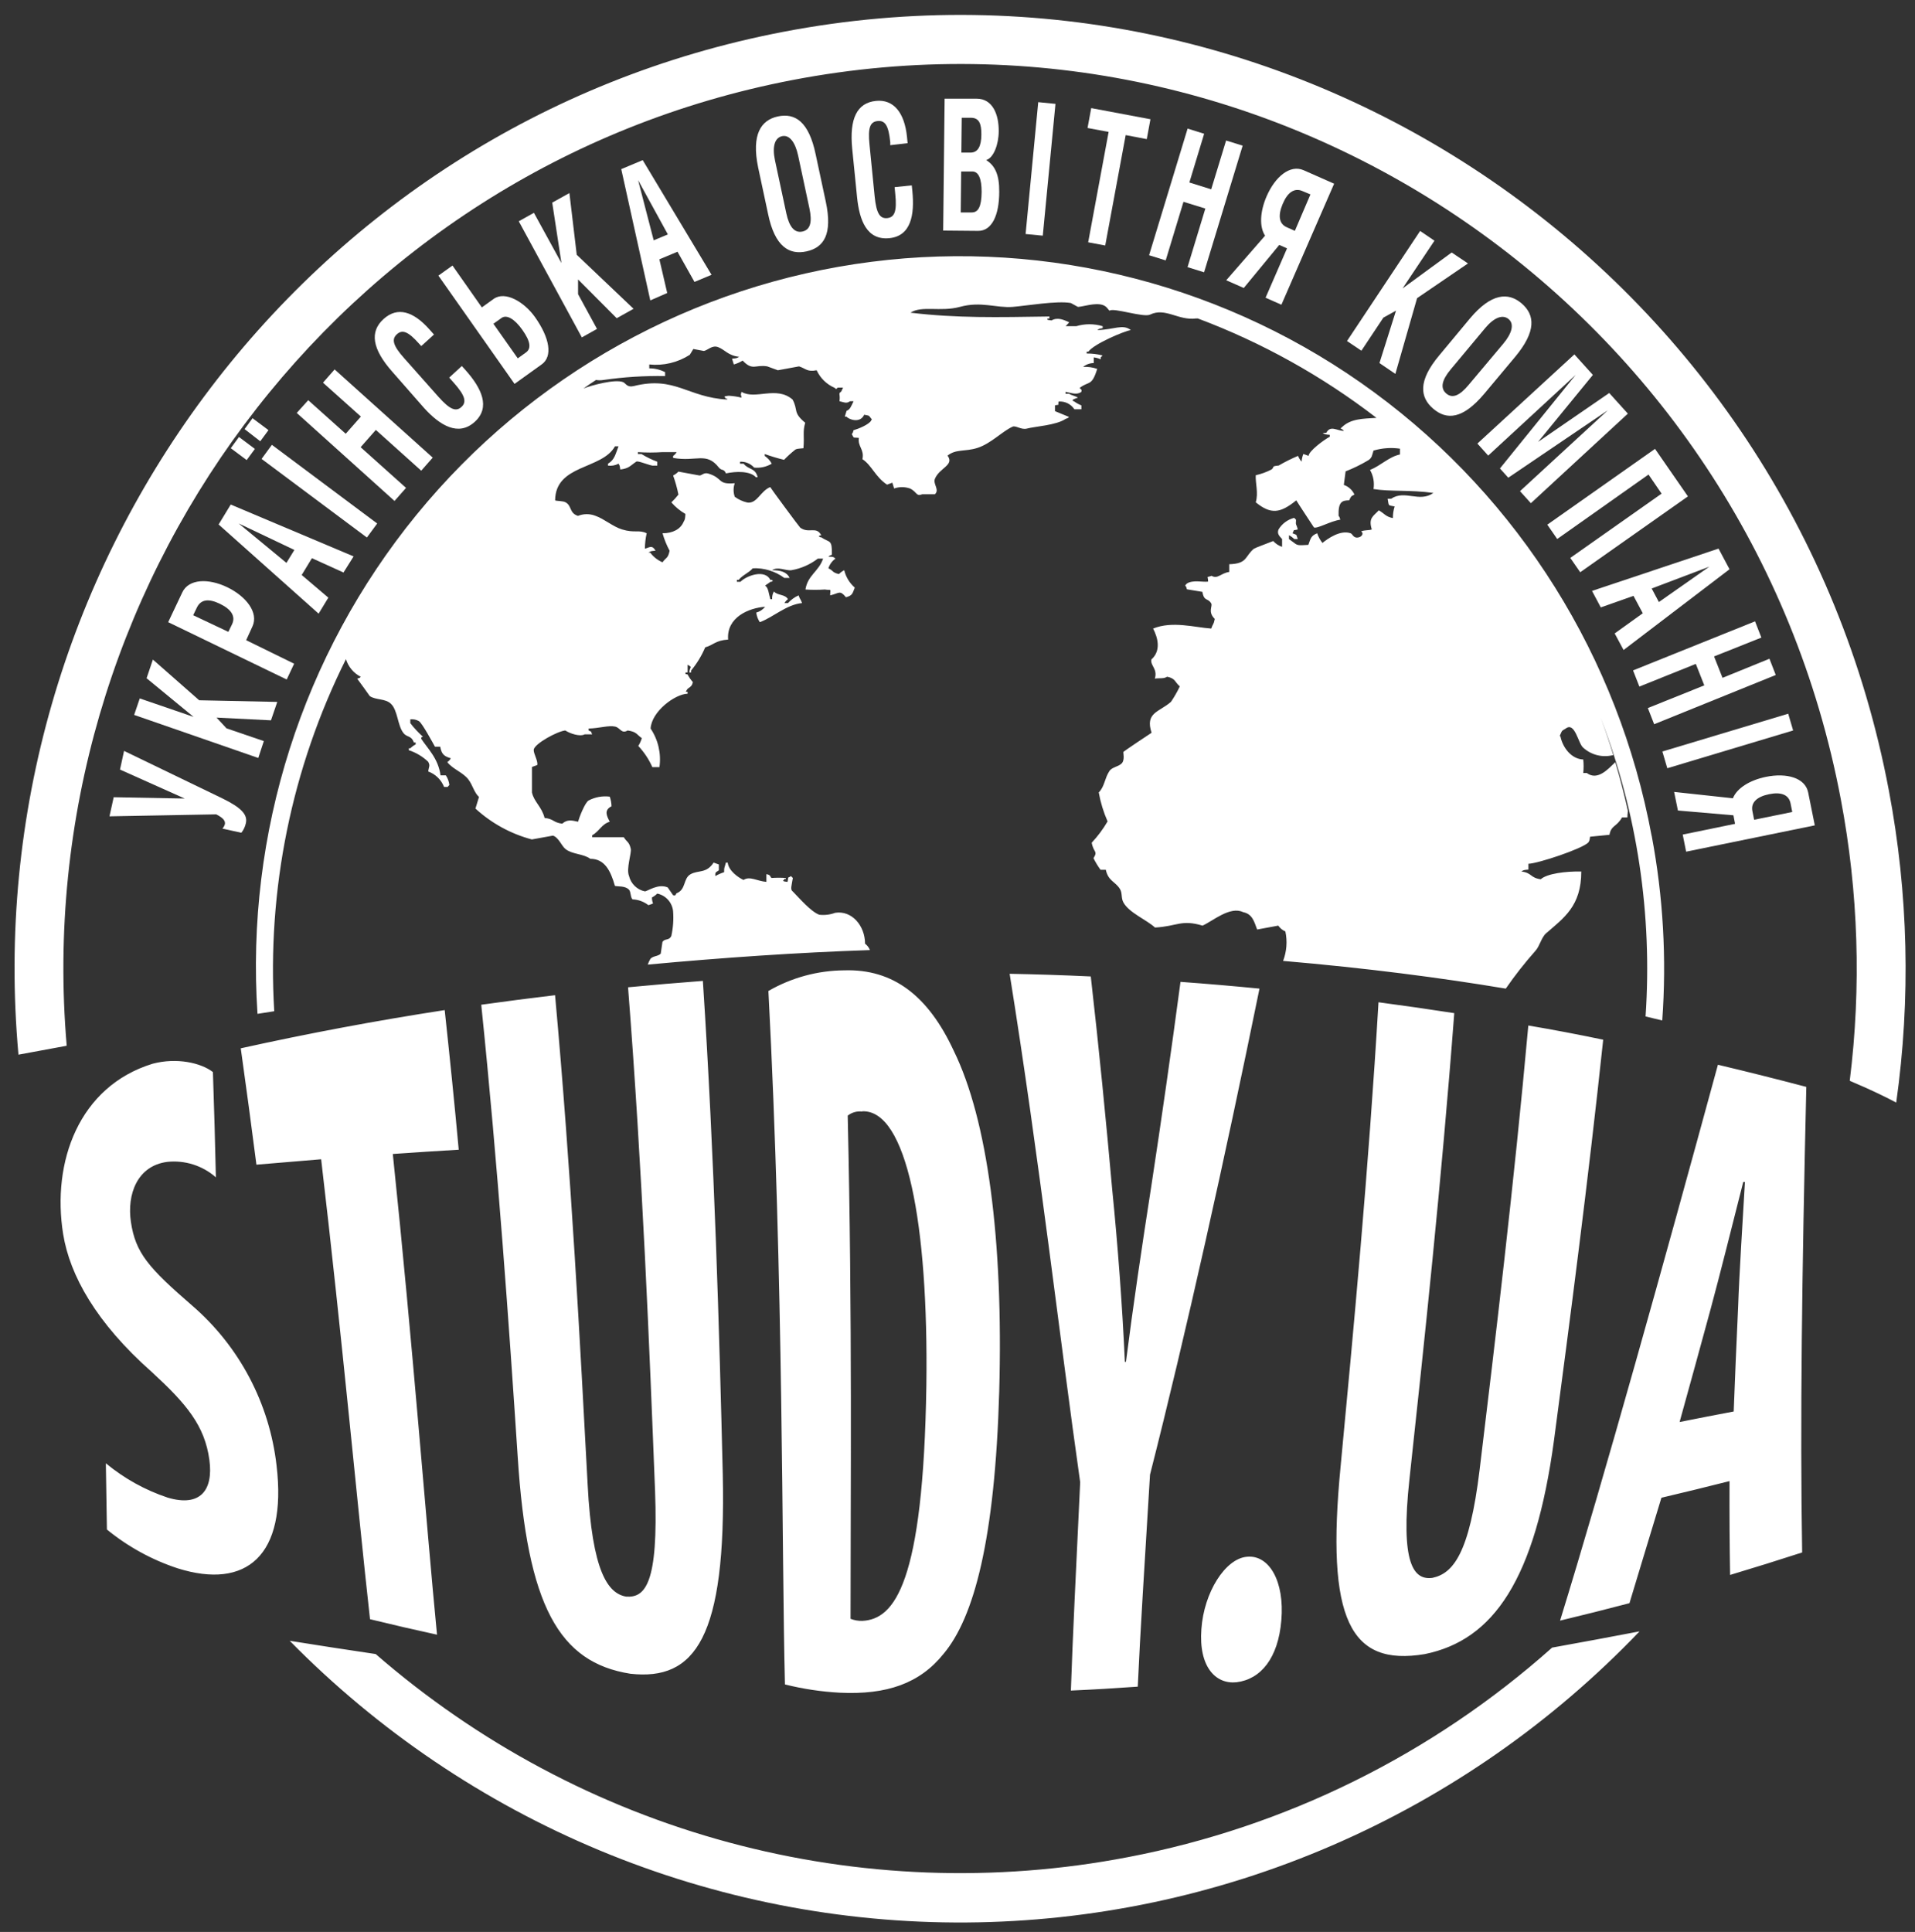 <svg width="114" height="115" viewBox="0 0 114 115" fill="none" xmlns="http://www.w3.org/2000/svg">
<rect x="0" y="0" width="114" height="115" fill="#333333" stroke="none"/>
<path fill-rule="evenodd" clip-rule="evenodd" d="M112.882 65.631C112.382 65.366 111.476 64.907 110.115 64.335C110.811 58.758 110.632 53.105 109.585 47.584C104.079 18.419 76.078 -0.788 47.167 4.766C20.072 9.972 1.648 35.106 3.971 62.249L1.099 62.78C-1.505 34.052 17.96 7.39 46.623 1.896C77.112 -3.962 106.635 16.304 112.442 47.045C113.605 53.174 113.754 59.454 112.882 65.631ZM9.09 63.318C10.522 62.939 11.965 63.265 12.675 63.815C12.747 65.954 12.807 68.046 12.852 70.082C12.459 69.736 11.998 69.476 11.5 69.317C11.002 69.159 10.477 69.106 9.958 69.161C8.169 69.392 7.549 71.091 7.793 72.74C8.068 74.583 8.838 75.463 11.447 77.722C14.25 80.142 16.043 83.541 16.464 87.239C17.099 92.623 14.649 94.636 10.575 93.355C9.043 92.851 7.616 92.068 6.365 91.046C6.346 89.749 6.324 88.441 6.301 87.103C7.392 88.007 8.64 88.7 9.981 89.146C11.905 89.719 12.709 88.729 12.465 86.905C12.187 84.847 11.086 83.557 9.045 81.677C5.722 78.738 4.159 75.918 3.76 73.465C3.069 69.169 4.696 64.664 9.09 63.318ZM67.14 110.549C76.518 108.758 85.244 104.448 92.398 98.075C94.209 97.749 95.957 97.423 97.603 97.108C92.406 102.542 86.185 106.874 79.305 109.849C72.426 112.825 65.027 114.385 57.542 114.437C50.057 114.489 42.637 113.033 35.717 110.154C28.797 107.274 22.517 103.03 17.246 97.669C18.855 97.927 20.568 98.193 22.365 98.458C28.445 103.744 35.629 107.576 43.382 109.67C51.135 111.763 59.256 112.064 67.14 110.549ZM85.272 93.923C86.493 93.662 87.474 92.513 88.083 87.478C89.004 79.865 90.128 70.488 90.981 61.044C92.469 61.296 93.955 61.578 95.438 61.889C94.544 70.306 93.45 78.644 92.514 85.7C91.387 94.041 88.906 97.632 84.813 98.462C80.382 99.201 78.916 96.433 79.807 87.284C80.558 79.364 81.479 69.537 82.062 59.66C83.565 59.859 85.069 60.075 86.572 60.308C85.82 70.253 84.764 80.134 83.907 88.024C83.351 93.101 84.159 94.071 85.272 93.923ZM74.225 92.668C75.548 92.532 76.48 94.124 76.277 96.46C76.09 98.701 75.056 99.963 73.605 100.138C72.38 100.263 71.35 99.239 71.519 96.972C71.669 94.788 72.94 92.778 74.225 92.668ZM64.934 58.124C65.427 62.435 65.844 66.719 66.212 70.829C66.535 74.052 66.81 77.677 66.964 81.066H67.028C67.452 77.737 67.978 74.2 68.531 70.647C69.14 66.655 69.73 62.541 70.275 58.446C71.844 58.56 73.411 58.694 74.977 58.848C72.917 68.956 70.602 79.372 68.46 87.781C68.151 92.881 67.873 97.233 67.731 100.399C66.4 100.494 65.073 100.574 63.75 100.631C63.852 97.529 64.066 93.252 64.303 88.229C63.104 79.811 61.867 68.953 60.104 57.965C61.711 57.995 63.321 58.048 64.934 58.124ZM56.782 62.56C58.781 66.644 59.736 73.787 59.484 82.822C59.232 91.645 57.981 96.293 56.169 98.447C54.756 100.21 52.787 100.892 49.998 100.759C48.895 100.7 47.8 100.535 46.728 100.267C46.529 92.494 46.656 76.437 45.743 58.989C47.117 58.195 48.67 57.772 50.253 57.76C53.177 57.665 55.267 59.284 56.782 62.56ZM51.328 66.166C51.02 66.128 50.709 66.215 50.464 66.409C50.746 78.496 50.629 89.252 50.633 96.361C50.856 96.448 51.093 96.489 51.332 96.483C53.238 96.392 54.967 94.303 55.147 82.454C55.275 72.835 53.978 66.041 51.328 66.151V66.166ZM37.388 58.769C38.869 58.627 40.353 58.501 41.842 58.389C42.533 68.96 42.826 79.444 43.026 87.74C43.24 97.51 41.376 100.058 37.523 99.63C33.28 98.959 31.386 95.599 30.818 86.697C30.307 78.962 29.642 69.438 28.649 59.807C30.108 59.603 31.572 59.413 33.043 59.239C34.001 69.772 34.546 80.194 34.982 88.358C35.249 93.586 36.196 94.841 37.264 95.038C38.418 95.125 39.2 94.253 38.996 88.756C38.669 80.407 38.241 69.646 37.388 58.769ZM22.027 96.384C21.275 89.647 20.377 79.701 19.118 69.006C17.832 69.109 16.548 69.217 15.265 69.328C14.972 67.053 14.66 64.729 14.333 62.401C18.342 61.514 22.389 60.755 26.473 60.126C26.777 62.939 27.059 65.707 27.308 68.437C25.997 68.515 24.689 68.6 23.384 68.691C24.575 80.066 25.36 90.572 26.015 97.305C24.689 97.017 23.36 96.71 22.027 96.384ZM98.325 49.749C99.009 53.37 99.22 57.067 98.953 60.744L97.96 60.505C98.376 54.45 97.464 48.378 95.288 42.719C95.561 43.452 95.812 44.194 96.04 44.945C95.729 45.027 95.403 45.03 95.091 44.954C94.779 44.878 94.49 44.725 94.251 44.509C93.946 44.266 93.762 42.935 93.202 43.371C92.988 43.504 93.007 43.447 92.89 43.716C92.864 43.826 92.807 43.758 92.89 43.83C93.025 44.486 93.529 45.18 94.251 45.21C94.279 45.477 94.279 45.747 94.251 46.014H94.461C95.111 46.495 95.739 45.768 96.16 45.369C96.442 46.325 96.694 47.295 96.912 48.278C96.89 48.403 96.879 48.53 96.878 48.657H96.562C96.231 49.233 95.912 49.119 95.811 49.692L94.657 49.806C94.619 50.044 94.63 50.025 94.551 50.151C94.175 50.53 91.582 51.394 90.988 51.417V51.762C90.744 51.785 90.691 51.785 90.567 51.876C91.206 51.955 91.086 52.255 91.721 52.338C92.097 52.001 93.191 51.861 94.134 51.876C94.134 53.946 93.089 54.64 92.037 55.557C91.759 55.8 91.661 56.316 91.406 56.596C90.772 57.31 90.182 58.062 89.639 58.848C85.76 58.2 81.37 57.627 76.383 57.199C76.597 56.64 76.644 56.029 76.518 55.444C76.348 55.371 76.202 55.252 76.097 55.098L74.838 55.33C74.654 54.844 74.552 54.405 74 54.295C73.222 53.916 72.169 54.848 71.587 55.098C70.313 54.719 70.083 55.14 68.757 55.212C68.249 54.746 67.212 54.333 66.877 53.718C66.727 53.449 66.825 53.157 66.667 52.911C66.385 52.467 65.972 52.444 65.829 51.773H65.513C65.355 51.556 65.215 51.325 65.096 51.083C65.374 50.64 65.096 50.765 64.99 50.162C65.351 49.777 65.668 49.352 65.934 48.895C65.692 48.343 65.515 47.764 65.408 47.17C65.761 46.818 65.75 46.344 66.039 45.904C66.201 45.654 66.565 45.65 66.772 45.445C66.979 45.24 66.851 44.793 66.877 44.755C66.904 44.717 68.463 43.671 68.554 43.618C68.155 42.412 69.001 42.393 69.707 41.779C69.906 41.486 70.082 41.178 70.234 40.858C69.925 40.592 69.989 40.391 69.482 40.281C69.268 40.418 69.05 40.349 68.749 40.395C68.922 39.803 68.475 39.637 68.539 39.258C69.144 38.723 68.914 37.934 68.644 37.415C69.79 36.949 71.117 37.347 72.105 37.415C72.207 37.108 72.241 37.218 72.316 36.842C71.88 36.418 72.199 36.084 72.105 35.921C71.903 35.572 71.677 35.826 71.579 35.231L70.658 35.079C70.594 34.878 70.64 34.969 70.553 34.852C70.651 34.727 70.553 34.852 70.658 34.734C71.012 34.503 71.609 34.666 71.918 34.62C71.918 34.241 71.767 34.404 72.128 34.276C72.485 34.488 72.665 34.124 73.177 34.044V33.586C74.27 33.555 74.097 33.123 74.642 32.664C74.699 32.619 75.481 32.331 75.796 32.205C75.938 32.366 76.12 32.485 76.323 32.55V32.088C76.12 31.875 76.022 31.747 76.112 31.515C76.322 31.17 76.658 30.922 77.048 30.825C77.142 30.947 77.048 30.825 77.153 30.939C77.127 31.318 77.153 31.117 77.258 31.515C76.916 31.61 77.097 31.458 76.943 31.743C77.243 31.872 77.138 31.765 77.258 32.088H77.048C76.955 31.996 76.849 31.919 76.732 31.86V32.088L77.048 32.319C77.251 32.49 77.367 32.459 77.886 32.433C78.025 32.054 78.033 31.895 78.412 31.743C78.481 31.952 78.587 32.147 78.724 32.319C79.014 32.084 79.78 31.523 80.404 31.743C80.532 31.788 80.57 32.092 80.927 31.974C81.055 31.932 81.205 31.762 81.032 31.629C81.261 31.538 81.505 31.58 81.663 31.515C81.453 30.833 81.746 30.734 82.081 30.378C82.415 30.567 82.487 30.757 82.919 30.84C82.916 30.605 82.951 30.37 83.024 30.147C82.611 30.063 82.689 30.147 82.607 29.688H82.814C83.633 29.138 84.49 29.938 85.332 29.343C83.948 29.149 82.772 29.274 81.765 29.111C81.828 28.72 81.755 28.318 81.558 27.974C82.193 27.72 82.686 27.189 83.34 27.053V26.708C82.813 26.631 82.276 26.67 81.765 26.821C81.675 27.098 81.686 27.25 81.453 27.398C81.022 27.655 80.571 27.876 80.104 28.058L79.998 28.865C80.136 28.912 80.264 28.988 80.372 29.086C80.481 29.184 80.568 29.304 80.63 29.438C80.382 29.567 80.442 29.547 80.314 29.783C79.882 29.783 79.66 29.881 79.686 30.704C79.769 30.822 79.72 30.738 79.788 30.935C79.194 31.019 78.405 31.493 78.217 31.394C78.217 31.394 77.217 29.877 77.168 29.783C76.232 30.541 75.665 30.647 74.755 29.9C74.924 29.343 74.725 28.74 74.755 28.289C75.083 28.215 75.4 28.099 75.699 27.944C75.89 27.792 75.653 27.754 76.12 27.712C76.491 27.495 76.877 27.303 77.273 27.136C77.323 27.263 77.394 27.38 77.484 27.481C77.494 27.323 77.53 27.169 77.589 27.022L77.901 27.136C77.901 26.867 78.777 26.2 79.16 25.999V25.885C78.916 25.862 78.863 25.862 78.739 25.767H78.95C79.201 25.305 79.54 25.623 79.998 25.654C79.908 25.479 79.701 25.566 79.893 25.422C80.415 24.918 81.133 24.926 81.942 24.873C78.707 22.383 75.125 20.39 71.312 18.958H71.192C70.136 19.091 69.38 18.287 68.463 18.727C68.088 18.92 66.261 18.294 66.054 18.495C65.938 18.401 65.893 18.234 65.633 18.15C65.167 18.006 64.472 18.26 64.167 18.268L63.746 18.037C62.92 17.889 61.115 18.2 60.285 18.268C59.315 18.344 58.406 17.919 57.139 18.268C55.985 18.579 54.861 18.173 54.203 18.613C56.962 18.943 59.353 18.886 62.472 18.84V18.958H62.39C62.19 19.045 62.6 19.072 62.6 19.072C62.976 18.859 63.352 19.053 63.649 19.185C63.57 19.288 63.517 19.318 63.438 19.417H64.07C64.582 19.263 65.128 19.263 65.641 19.417V19.53C65.423 19.576 65.438 19.561 65.325 19.648C66.314 19.625 66.847 19.269 67.317 19.648C66.9 19.716 65.118 20.474 64.795 20.929H64.69V21.043C65.008 21.04 65.325 21.078 65.633 21.157C65.539 21.282 65.633 21.157 65.528 21.274V21.388C65.395 21.329 65.255 21.291 65.111 21.274V21.612C64.881 21.613 64.658 21.693 64.479 21.839C64.764 21.825 65.048 21.865 65.317 21.957C64.99 23.026 64.818 22.662 64.269 23.094C64.445 23.269 64.378 23.178 64.374 23.326C64.096 23.53 63.776 23.383 63.431 23.326V23.439H63.641C63.746 23.519 64.062 23.587 64.167 23.671C64.047 23.72 63.671 23.803 63.957 23.902C64.086 23.996 64.226 24.072 64.374 24.13V24.361H63.957C63.855 24.206 63.713 24.082 63.547 24.001C63.381 23.921 63.197 23.886 63.014 23.902C62.972 24.201 63.089 24.05 62.803 24.13V24.474L63.641 24.82C63.536 24.914 63.611 24.861 63.431 24.937C62.882 25.316 61.6 25.384 61.123 25.513C60.803 25.597 60.462 25.316 60.285 25.396C59.657 25.676 59.007 26.397 58.188 26.662C57.436 26.901 56.921 26.712 56.406 27.121C56.838 27.69 55.917 27.849 55.654 28.505C55.534 28.823 55.947 29.149 55.654 29.422H54.903C54.527 29.574 54.602 29.282 54.17 29.077C53.864 28.971 53.532 28.971 53.226 29.077C53.193 28.964 53.155 28.85 53.121 28.732L52.805 28.85C52.099 28.38 51.892 27.69 51.34 27.333C51.467 26.753 51.046 26.575 51.129 26.067C50.753 26.021 50.866 26.124 50.708 25.839C50.794 25.722 50.746 25.805 50.813 25.608C51.08 25.536 51.73 25.274 51.862 25.032C51.888 24.922 51.945 24.99 51.862 24.918C51.7 24.706 51.772 24.755 51.445 24.687C51.204 25.229 50.509 24.96 50.396 24.801H50.291C50.325 24.687 50.362 24.573 50.396 24.456C50.61 24.372 50.652 24.217 50.813 23.883H50.607C50.37 24.042 50.261 23.944 49.975 23.883C50.035 23.413 49.874 23.451 50.08 23.307L50.186 23.075H49.87C49.708 23.22 49.817 23.151 49.663 23.075C49.201 22.87 48.828 22.503 48.615 22.04C48.043 22.15 47.983 21.942 47.566 21.809L46.307 22.04L45.675 21.809C44.965 21.688 44.807 22.093 44.21 21.464C44.046 21.566 43.869 21.644 43.683 21.695C43.65 21.582 43.616 21.464 43.578 21.35C43.822 21.328 43.875 21.328 43.999 21.236C43.345 21.172 43.161 20.816 42.74 20.66C42.391 20.531 42.131 20.85 41.902 20.892L41.274 20.774L41.064 21.119C40.347 21.581 39.496 21.784 38.651 21.695V21.927C38.979 21.924 39.303 22.003 39.594 22.154V22.385C38.367 22.364 37.141 22.442 35.926 22.617C35.779 22.642 35.629 22.642 35.482 22.617C35.223 22.784 34.967 22.958 34.731 23.128C35.204 22.935 36.64 22.548 37.098 22.749C37.256 22.818 37.324 23.079 37.726 22.981C40.184 22.366 40.921 23.652 43.285 23.784C43.304 23.625 43.199 23.834 43.18 23.671C42.977 23.58 43.39 23.557 43.39 23.557C43.644 23.572 43.895 23.61 44.142 23.671C44.112 23.386 44.071 23.614 44.142 23.326C44.973 23.819 46.213 22.947 47.183 23.784C47.532 24.44 47.183 24.543 47.934 25.165C47.773 25.714 47.893 25.923 47.829 26.681C47.495 26.715 47.408 26.704 47.307 26.795C47.084 26.973 46.873 27.165 46.675 27.371C46.286 27.278 45.902 27.163 45.525 27.026V27.14C45.701 27.256 45.844 27.415 45.942 27.602C45.626 27.79 45.259 27.871 44.894 27.834C44.788 27.716 44.659 27.624 44.514 27.564C44.369 27.503 44.212 27.476 44.056 27.485V27.602H44.266C44.57 27.982 44.961 27.83 45.104 28.406H44.999C44.653 28.027 43.807 28.05 43.217 28.179C43.078 27.875 42.965 28.042 42.796 27.834C42.045 26.875 41.466 27.504 40.071 27.258V27.14C40.157 27.081 40.229 27.003 40.282 26.912H39.44C38.952 26.945 38.462 26.945 37.974 26.912V27.026H38.185C38.484 27.209 38.8 27.363 39.128 27.485V27.716H38.918C38.764 27.762 37.952 27.383 37.869 27.485C37.531 27.709 37.448 27.887 36.926 27.948C36.888 27.709 36.899 27.724 36.82 27.602C36.627 27.704 36.408 27.744 36.193 27.716V27.602C36.595 27.364 36.636 27.03 36.82 26.567H36.61C35.832 27.966 33.062 27.629 33.047 29.786C33.156 29.832 33.509 29.809 33.674 29.904C34.05 30.113 33.885 30.545 34.407 30.708C34.744 30.572 35.119 30.572 35.456 30.708C35.96 30.882 36.486 31.349 37.031 31.515C37.782 31.747 38.031 31.515 38.497 31.743C38.428 32.045 38.393 32.354 38.391 32.664C38.7 32.566 38.831 32.437 39.023 32.782C38.779 32.801 38.726 32.801 38.602 32.895H38.707C38.898 33.148 39.15 33.347 39.44 33.472C39.651 33.168 39.767 33.259 39.861 32.782C39.684 32.452 39.543 32.103 39.44 31.743C40.03 31.743 40.511 31.515 40.699 31.053C40.786 30.916 40.782 30.859 40.804 30.594C40.489 30.413 40.206 30.179 39.966 29.904C40.118 29.761 40.259 29.606 40.387 29.441C40.31 29.055 40.205 28.675 40.071 28.304C40.189 28.245 40.296 28.167 40.387 28.073L41.642 28.304C41.782 28.304 41.906 28.107 42.169 28.19C43.067 28.463 42.68 28.858 43.74 28.763C43.648 29.024 43.648 29.309 43.74 29.57C43.964 29.737 44.22 29.854 44.492 29.915C45.074 29.991 45.266 29.229 45.852 28.994C45.875 29.055 47.592 31.379 47.637 31.409C48.156 31.788 48.599 31.288 48.893 31.872H48.788C48.686 31.985 48.893 31.985 48.893 31.985C49.385 32.327 49.539 32.069 49.524 33.02C49.34 33.093 49.423 33.043 49.314 33.138C49.558 33.138 49.611 33.138 49.735 33.252C49.536 33.393 49.389 33.595 49.314 33.828C49.629 33.98 49.528 34.075 49.941 34.173C50.033 34.079 50.14 34 50.257 33.942C50.354 34.344 50.574 34.706 50.885 34.977C50.746 35.326 50.757 35.443 50.362 35.553C49.986 35.098 49.964 35.318 49.419 35.44C49.419 35.007 49.543 35.155 49.103 35.091C48.719 35.116 48.334 35.116 47.949 35.091C48.077 34.241 48.75 34.01 48.998 33.252H48.686C48.224 33.606 47.684 33.843 47.111 33.942C46.784 33.987 46.303 33.703 45.957 33.942C46.465 33.942 46.833 34.04 47.006 34.401H46.69C46.147 33.999 45.484 33.797 44.811 33.828C44.578 34.101 44.198 34.234 43.973 34.518H43.868V34.632H44.078C44.454 34.253 45.54 33.874 45.86 34.518H45.965C46.07 34.632 45.863 34.632 45.86 34.632C45.781 34.712 45.627 34.784 45.548 34.863C45.747 34.977 45.758 35.337 45.86 35.667H45.965C45.955 35.507 45.991 35.347 46.07 35.208C46.296 35.459 46.728 35.36 46.908 35.667C46.822 35.728 46.751 35.807 46.698 35.898H46.908C47.085 35.703 47.3 35.546 47.54 35.44C47.634 35.716 47.649 35.621 47.746 35.898C46.81 35.989 46.017 36.751 45.232 37.036C45.117 36.865 45.045 36.668 45.021 36.463C45.229 36.408 45.413 36.287 45.548 36.118C44.574 36.186 43.24 36.748 43.345 38.071C42.593 38.116 42.454 38.408 41.981 38.533C41.77 39.032 41.487 39.497 41.143 39.913V40.027H41.037C41.06 39.648 41.263 39.754 40.932 39.569V40.027H40.827C40.725 40.145 40.932 40.141 40.932 40.145C41.017 40.311 41.123 40.465 41.248 40.603C41.18 40.804 41.225 40.717 41.143 40.835C40.977 41.005 40.951 40.922 40.827 41.18H40.932V41.294C40.18 41.316 38.79 42.348 38.73 43.367C39.183 44.041 39.37 44.86 39.256 45.665H38.835C38.629 45.199 38.345 44.772 37.997 44.403C38.088 44.259 38.159 44.103 38.207 43.94C37.88 43.705 37.899 43.561 37.365 43.481C36.989 43.705 36.926 43.315 36.614 43.25C36.238 43.163 35.674 43.352 35.042 43.367V43.481C35.302 43.629 35.114 43.432 35.253 43.713H34.806C34.513 43.868 33.915 43.656 33.652 43.481C33.171 43.531 31.837 44.262 31.773 44.619C31.75 44.861 32.039 45.286 31.983 45.54L31.667 45.654V47.17C31.788 47.732 32.25 48.016 32.419 48.687C32.987 48.752 32.904 48.952 33.468 49.032C33.765 48.767 34.028 48.827 34.411 48.914C34.486 48.642 34.821 47.777 35.042 47.648C35.428 47.446 35.866 47.366 36.298 47.421C36.363 47.605 36.399 47.798 36.403 47.993C35.945 48.228 36.114 48.558 36.298 48.914C35.821 49.051 35.685 49.476 35.253 49.722V49.836H37.132C37.32 50.135 37.452 50.097 37.55 50.526C37.606 50.772 37.268 51.713 37.444 52.137C37.498 52.365 37.616 52.574 37.783 52.737C37.95 52.9 38.16 53.012 38.388 53.059C38.538 53.059 39.188 52.569 39.752 52.827L40.068 53.286C40.259 53.351 40.225 53.195 40.278 53.172C40.857 52.945 40.654 52.289 41.116 52.035C41.579 51.781 42.052 52.008 42.481 51.345L42.793 51.459V51.804C42.552 51.959 42.601 51.944 42.582 52.035V52.149C42.749 52.054 42.926 51.976 43.108 51.917C43.108 51.618 43.108 51.735 43.214 51.345H43.319C43.379 51.834 43.928 52.224 44.262 52.38C44.638 52.13 45.078 52.452 45.623 52.494V52.035C45.927 52.088 45.818 52.202 45.938 52.262C46.218 52.243 46.498 52.243 46.777 52.262C46.799 52.425 46.69 52.217 46.671 52.38C46.472 52.467 46.882 52.494 46.882 52.494C46.968 52.114 46.833 52.319 47.092 52.149C47.186 52.274 47.092 52.149 47.198 52.262C47.126 52.733 47.025 52.949 47.198 53.07C47.574 53.449 48.265 54.264 48.769 54.45C49.089 54.487 49.413 54.448 49.716 54.336C50.701 54.177 51.494 55.095 51.497 56.175C51.627 56.272 51.728 56.403 51.787 56.554C47.476 56.699 43.007 57.006 38.56 57.419C38.599 57.31 38.647 57.205 38.703 57.104C38.827 56.892 39.2 56.937 39.335 56.759L39.436 56.069C39.583 55.845 39.812 56.008 39.962 55.724C40.072 55.233 40.108 54.728 40.068 54.226C40.039 53.975 39.932 53.74 39.763 53.554C39.593 53.368 39.37 53.241 39.124 53.191C39.032 53.285 38.925 53.363 38.809 53.423C38.809 53.874 39.045 53.722 38.598 53.881C38.328 53.669 37.997 53.548 37.655 53.536C37.523 53.419 37.565 53.089 37.444 52.96C37.219 52.717 36.779 52.782 36.606 52.733C36.347 51.823 35.993 51.121 35.14 51.121C34.738 50.818 34.077 50.863 33.671 50.545C33.423 50.352 33.265 49.855 32.919 49.741L31.66 49.968C30.411 49.637 29.259 49.006 28.303 48.13C28.375 47.898 28.442 47.667 28.514 47.44C28.221 47.17 28.138 46.731 27.886 46.404C27.563 45.972 26.954 45.79 26.627 45.366C26.713 45.306 26.785 45.229 26.838 45.138C26.462 45.021 26.289 44.922 26.206 44.448H25.894C25.755 44.202 25.143 43.068 24.947 42.931C24.79 42.838 24.606 42.798 24.425 42.818V43.045C24.65 43.337 24.902 43.608 25.176 43.853C25.041 43.917 25.101 43.853 25.071 43.967C25.424 44.524 26.093 45.131 26.225 46.154H26.541C26.656 46.326 26.728 46.524 26.751 46.731C26.639 46.833 26.751 46.731 26.646 46.844H26.436C26.352 46.632 26.225 46.44 26.062 46.281C25.9 46.122 25.705 46 25.492 45.923C25.533 45.601 25.62 45.597 25.492 45.347C25.163 45.033 24.769 44.797 24.338 44.657V44.543H24.428C24.521 44.45 24.628 44.371 24.744 44.312V44.198H24.639C24.474 43.751 24.237 43.921 24.008 43.622C23.662 43.167 23.677 42.283 23.275 41.896C22.936 41.57 22.391 41.684 22.015 41.438C22.015 41.438 21.324 40.467 21.264 40.399C21.448 40.327 21.365 40.399 21.474 40.285C21.265 40.179 21.079 40.031 20.928 39.851C20.777 39.67 20.663 39.461 20.595 39.235C17.361 45.718 15.888 52.95 16.325 60.194L15.329 60.35C14.613 49.595 17.998 38.97 24.79 30.649C31.583 22.328 41.271 16.939 51.871 15.585C62.472 14.231 73.186 17.014 81.82 23.364C90.454 29.715 96.357 39.153 98.321 49.749H98.325ZM97.006 95.429C95.62 95.793 94.242 96.139 92.871 96.468C95.502 87.937 99.024 75.277 102.268 63.379C104.022 63.796 105.776 64.236 107.53 64.698C107.27 75.762 107.154 84.699 107.282 92.411C105.841 92.878 104.411 93.324 102.993 93.749C102.963 91.982 102.952 90.128 102.959 88.164C101.599 88.508 100.247 88.838 98.904 89.154C98.223 91.376 97.596 93.48 97.002 95.429H97.006ZM103.207 84.02C103.282 82.041 103.37 79.969 103.47 77.806C103.534 75.91 103.745 72.589 103.876 70.359H103.775C103.207 72.592 102.354 76.012 101.828 77.942C101.211 80.217 100.591 82.462 99.986 84.646C101.057 84.426 102.129 84.228 103.207 84.02Z" fill="white"/>
<path d="M6.768 47.455L10.997 47.534L7.144 45.809L7.385 44.698L13.241 47.527C14.368 48.077 14.744 48.49 14.639 48.986C14.596 49.2 14.503 49.4 14.368 49.57L13.241 49.324C13.308 49.248 13.358 49.159 13.387 49.062C13.428 48.861 13.282 48.683 12.872 48.475L6.517 48.592L6.768 47.455Z" fill="white"/>
<path d="M11.523 42.673L8.726 40.372L9.102 39.261L11.857 41.684L16.506 41.782L16.131 42.878L12.891 42.715L13.485 43.356L15.706 44.114L15.375 45.119L7.986 42.556L8.32 41.574L11.523 42.673Z" fill="white"/>
<path d="M17.51 39.507L17.067 40.448L10.012 37.035L10.85 35.265C11.226 34.461 12.391 34.408 13.526 34.954C14.661 35.5 15.405 36.47 15.03 37.285L14.654 38.108L17.51 39.507ZM13.594 37.612L13.816 37.157C14.037 36.683 13.767 36.269 13.094 35.943C12.421 35.617 11.966 35.678 11.726 36.152L11.5 36.622L13.594 37.612Z" fill="white"/>
<path d="M13.014 31.22L13.736 30.033L21.05 33.12L20.448 34.079L18.569 33.226L17.96 34.227L19.546 35.576L18.967 36.528L13.014 31.22ZM17.524 32.736L14.209 31.159L17.051 33.506L17.524 32.736Z" fill="white"/>
<path d="M13.738 26.68L14.226 26.013L15.174 26.722L14.685 27.386L13.738 26.68ZM14.561 25.543L15.034 24.895L15.982 25.604L15.493 26.267L14.561 25.543ZM22.454 31.162L21.841 31.996L15.572 27.317L16.185 26.479L22.454 31.162Z" fill="white"/>
<path d="M20.581 25.82L21.483 24.796L19.228 22.779L19.92 21.99L25.76 27.241L25.076 28.019L22.374 25.592L21.468 26.62L24.171 29.042L23.486 29.82L17.665 24.58L18.349 23.822L20.581 25.82Z" fill="white"/>
<path d="M25.079 20.6L24.963 20.475C24.309 19.735 23.956 19.599 23.629 19.895C23.302 20.19 23.388 20.566 24.046 21.305L26.105 23.625C26.782 24.384 27.143 24.52 27.466 24.228C27.789 23.936 27.695 23.553 27.023 22.795L26.741 22.477L27.492 21.787L27.718 22.037C28.665 23.102 29.221 24.251 28.252 25.119C27.282 25.988 26.184 25.324 25.245 24.285L23.366 22.143C22.144 20.767 22.001 19.743 22.835 18.988C23.67 18.234 24.617 18.537 25.576 19.622L25.835 19.914L25.079 20.6Z" fill="white"/>
<path d="M28.684 18.298L29.387 17.793C30.075 17.3 31.21 17.972 31.853 18.881C32.725 20.118 32.916 21.213 32.247 21.691L30.631 22.851L26.098 16.406L26.936 15.807L28.684 18.298ZM30.823 21.331L31.308 20.982C31.62 20.758 31.605 20.353 31.093 19.632C30.65 19.003 30.169 18.703 29.857 18.927L29.372 19.272L30.823 21.331Z" fill="white"/>
<path d="M33.423 15.659L32.874 12.061L33.897 11.492L34.333 15.166L37.715 18.381L36.712 18.942L34.412 16.634V17.509L35.539 19.579L34.637 20.084L30.882 13.172L31.784 12.668L33.423 15.659Z" fill="white"/>
<path d="M36.983 10.067L38.261 9.532L42.358 16.357L41.343 16.782L40.332 14.984L39.253 15.436L39.719 17.441L38.712 17.881L36.983 10.067ZM39.757 13.953L37.986 10.723L38.915 14.306L39.757 13.953Z" fill="white"/>
<path d="M46.305 6.931C47.327 6.711 48.154 7.234 48.56 9.205L49.158 12C49.579 13.964 49.03 14.741 48.008 14.965C46.985 15.188 46.128 14.688 45.726 12.747L45.129 9.952C44.73 8.004 45.298 7.15 46.305 6.931ZM46.136 9.55L46.809 12.697C46.981 13.497 47.293 13.888 47.771 13.782C48.248 13.676 48.357 13.209 48.184 12.398L47.515 9.27C47.339 8.451 46.989 8.011 46.557 8.106C46.124 8.201 45.959 8.72 46.136 9.55Z" fill="white"/>
<path d="M52.997 8.642V8.467C52.899 7.478 52.692 7.159 52.245 7.205C51.798 7.25 51.659 7.603 51.76 8.592L52.068 11.69C52.17 12.71 52.384 13.028 52.82 12.983C53.256 12.937 53.399 12.573 53.297 11.565L53.256 11.14L54.278 11.034L54.312 11.371C54.455 12.797 54.226 14.048 52.948 14.177C51.602 14.314 51.159 13.119 51.02 11.728L50.734 8.873C50.55 7.034 51.031 6.12 52.147 6.006C53.192 5.9 53.846 6.7 53.993 8.145L54.03 8.524L52.997 8.642Z" fill="white"/>
<path d="M56.233 5.873H58.135C59.09 5.873 59.462 6.806 59.454 7.811C59.454 8.569 59.157 9.403 58.703 9.528C59.233 9.85 59.496 10.412 59.484 11.424C59.484 12.789 59.056 13.756 58.221 13.744L56.147 13.725L56.233 5.873ZM57.192 12.645H57.853C58.229 12.645 58.428 12.311 58.436 11.428C58.436 10.65 58.263 10.21 57.879 10.207H57.218L57.192 12.645ZM57.229 9.084H57.77C58.221 9.084 58.413 8.705 58.421 8.023C58.428 7.34 58.274 7.014 57.808 7.011H57.252L57.229 9.084Z" fill="white"/>
<path d="M62.077 14.028L61.054 13.93L61.806 6.081L62.832 6.183L62.077 14.028Z" fill="white"/>
<path d="M65.794 14.613L64.779 14.423L65.997 7.853L64.742 7.618L64.96 6.435L68.486 7.098L68.267 8.281L67.012 8.042L65.794 14.613Z" fill="white"/>
<path d="M70.803 10.863L72.103 11.269L72.99 8.364L73.975 8.671L71.679 16.209L70.694 15.902L71.754 12.414L70.453 12.012L69.394 15.5L68.405 15.193L70.698 7.655L71.683 7.962L70.803 10.863Z" fill="white"/>
<path d="M76.154 14.579L74.042 17.142L72.997 16.683L75.309 14.029C74.959 13.495 75.008 12.585 75.406 11.675C75.91 10.518 76.797 9.779 77.602 10.131L79.421 10.935L76.282 18.139L75.339 17.722L76.617 14.784L76.154 14.579ZM78.011 11.572L77.538 11.375C77.064 11.166 76.654 11.44 76.361 12.133C76.068 12.827 76.132 13.32 76.606 13.529L77.083 13.741L78.011 11.572Z" fill="white"/>
<path d="M83.495 17.168L86.419 15.03L87.389 15.682L84.359 17.748L83.066 22.256L82.119 21.612L83.104 18.491L82.352 18.908L81.044 20.876L80.187 20.3L84.54 13.748L85.393 14.328L83.495 17.168Z" fill="white"/>
<path d="M90.58 18.059C91.376 18.742 91.47 19.72 90.185 21.256L88.355 23.443C87.073 24.96 86.126 25.013 85.325 24.334C84.525 23.656 84.404 22.674 85.675 21.157L87.505 18.958C88.775 17.441 89.794 17.388 90.58 18.059ZM88.418 19.523L86.359 21.991C85.836 22.617 85.72 23.106 86.096 23.424C86.472 23.743 86.904 23.542 87.434 22.905L89.478 20.474C90.02 19.83 90.151 19.284 89.809 18.996C89.467 18.708 88.96 18.878 88.418 19.523Z" fill="white"/>
<path d="M94.824 22.317L91.561 26.305L95.797 23.393L96.906 24.622L91.133 29.953L90.486 29.236L95.714 24.421L89.787 28.436L89.291 27.886L93.801 22.313L88.592 27.12L87.949 26.404L93.722 21.096L94.824 22.317Z" fill="white"/>
<path d="M100.482 29.547L94.07 34.063L93.479 33.21L98.914 29.384L98.136 28.247L92.701 32.084L92.111 31.231L98.523 26.719L100.482 29.547Z" fill="white"/>
<path d="M102.305 32.656L102.959 33.885L96.652 38.692L96.122 37.706L97.795 36.505L97.242 35.469L95.295 36.156L94.773 35.174L102.305 32.656ZM98.753 35.837L101.76 33.729L98.325 35.03L98.753 35.837Z" fill="white"/>
<path d="M102.038 39.075L102.542 40.349L105.335 39.212L105.711 40.179L98.472 43.11L98.096 42.147L101.456 40.797L100.952 39.519L97.592 40.869L97.216 39.906L104.478 36.986L104.854 37.953L102.038 39.075Z" fill="white"/>
<path d="M99.254 45.73L98.961 44.733L106.452 42.484L106.745 43.481L99.254 45.73Z" fill="white"/>
<path d="M103.19 48.531L99.886 48.246L99.661 47.139L103.16 47.518C103.393 46.923 104.156 46.442 105.122 46.244C106.355 45.99 107.463 46.297 107.64 47.169L108.035 49.13L100.375 50.696L100.172 49.679L103.288 49.039L103.19 48.531ZM106.693 48.334L106.591 47.818C106.486 47.306 106.031 47.128 105.31 47.276C104.588 47.424 104.216 47.772 104.321 48.284L104.423 48.796L106.693 48.334Z" fill="white"/>
</svg>
